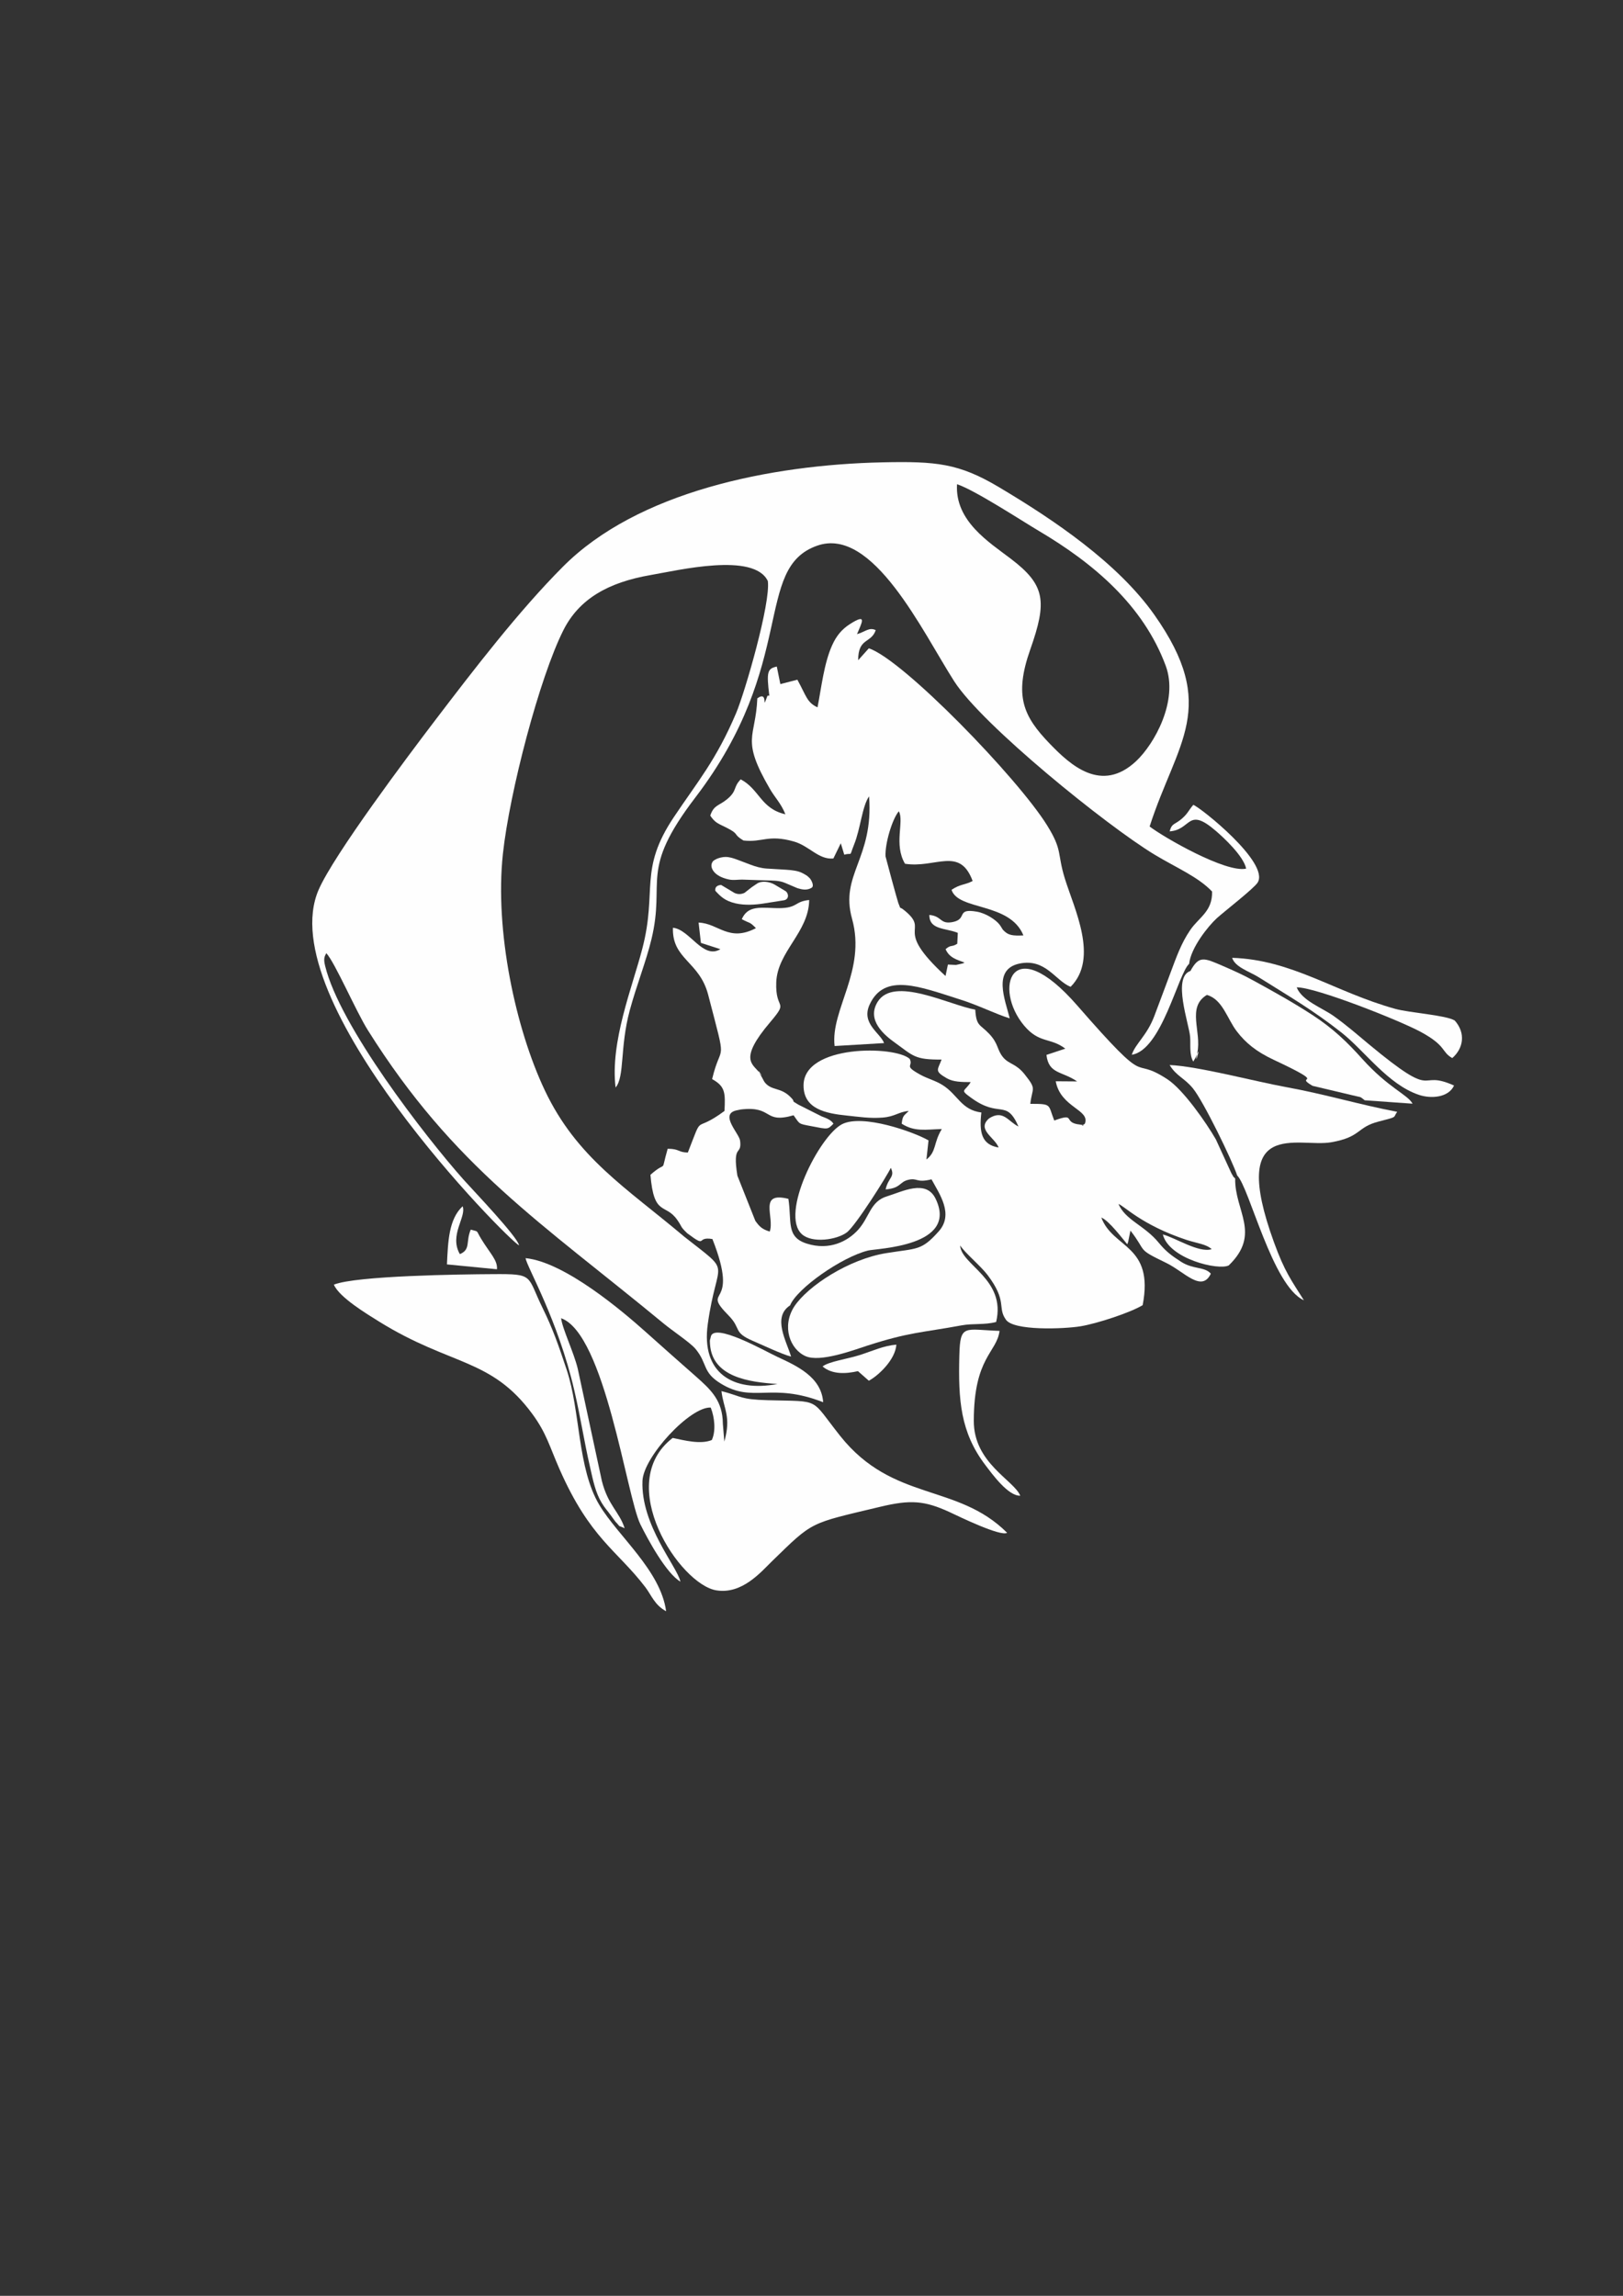 <?xml version="1.0" encoding="UTF-8"?>
<!DOCTYPE svg PUBLIC "-//W3C//DTD SVG 1.1//EN" "http://www.w3.org/Graphics/SVG/1.1/DTD/svg11.dtd">
<!-- Creator: CorelDRAW X8 -->
<svg xmlns="http://www.w3.org/2000/svg" xml:space="preserve" width="210mm" height="297mm" version="1.1" style="shape-rendering:geometricPrecision; text-rendering:geometricPrecision; image-rendering:optimizeQuality; fill-rule:evenodd; clip-rule:evenodd"
viewBox="0 0 21000 29700"
 xmlns:xlink="http://www.w3.org/1999/xlink">
 <rect x="0" y="0" width="21000" height="29700" fill="#333333" stroke="none"/>
 <defs>
  <style type="text/css">
   <![CDATA[
    .fil1 {fill:#FEFEFE}
    .fil0 {fill:#FEFEFE}
   ]]>
  </style>
 </defs>
 <g id="Camada_x0020_1">
  <g id="_3289019325520">
   <path class="fil0" d="M8853 15998c-753,-635 -1389,-1018 -1804,-1893 -378,-798 -649,-2063 -542,-3059 86,-798 474,-2282 783,-2894 203,-403 578,-618 1129,-713 357,-61 1337,-298 1516,78 38,284 -295,1434 -410,1707 -258,610 -503,893 -805,1345 -460,687 -212,947 -409,1703 -131,504 -418,1206 -346,1797 120,-143 53,-514 183,-997 89,-329 211,-630 281,-921 186,-769 -165,-875 568,-1834 1328,-1738 747,-2967 1577,-3258 721,-253 1360,1110 1772,1754 363,567 1975,1869 2591,2242 289,174 562,286 746,478 7,257 -168,332 -281,496 -120,174 -184,362 -256,553 -76,203 -139,375 -211,564 -96,253 -244,355 -291,499 388,-60 600,-1051 742,-1176 23,-210 248,-490 359,-591 95,-86 481,-385 528,-461 158,-256 -739,-971 -833,-1005 -65,77 -68,107 -142,174 -98,87 -134,57 -164,169 285,-19 226,-327 600,-4 92,79 356,321 390,486 -260,59 -1067,-405 -1249,-545 353,-1096 906,-1541 60,-2740 -473,-669 -1296,-1226 -2015,-1653 -514,-305 -807,-333 -1502,-318 -1456,32 -3171,381 -4135,1351 -571,573 -1148,1324 -1666,2004 -336,441 -1294,1716 -1494,2174 -621,1427 2456,4539 2593,4601 -17,-109 -600,-718 -716,-848 -508,-572 -1606,-1994 -1793,-2767 -23,-91 -9,-123 15,-165 110,116 385,754 538,997 1113,1773 2241,2485 3827,3794 109,91 346,248 412,328 160,193 84,300 328,449 423,259 646,-23 1324,241 -23,-327 -341,-470 -593,-587 -157,-73 -830,-457 -862,-256 -9,51 -14,17 -9,94 29,424 507,490 873,513 -574,109 -991,-139 -902,-775 122,-877 335,-625 -305,-1131zm3530 -9734c-29,478 418,752 698,966 447,340 468,552 250,1171 -213,603 -90,866 252,1220 266,276 668,647 1118,225 235,-221 550,-781 382,-1234 -291,-784 -937,-1327 -1640,-1743 -226,-134 -828,-528 -1060,-605z"/>
   <path class="fil0" d="M10276 16903c-164,258 -54,552 147,641 189,84 621,-78 793,-134 553,-179 711,-169 1224,-264 152,-28 299,-4 449,-44 133,-555 -457,-739 -465,-990 59,95 263,262 354,382 258,341 126,417 234,573 91,154 762,125 967,91 217,-35 657,-181 806,-274 150,-784 -385,-729 -535,-1133 97,37 274,273 335,345 6,-7 10,-30 11,-25l31 -151c222,286 69,227 463,418 235,114 458,388 577,139 -80,-93 -228,-52 -387,-155 -133,-86 -199,-138 -287,-245 -185,-226 -429,-290 -521,-501 71,21 298,271 880,464 142,46 254,54 326,120 -166,53 -473,-150 -632,-190 80,316 720,469 853,400 424,-410 74,-707 83,-1124 -40,-44 2,17 -49,-68l-201 -438c-120,-209 -421,-645 -630,-780 -500,-325 -176,181 -1165,-954 -853,-977 -1089,-219 -686,262 198,235 338,150 533,298l-244 81c29,250 202,208 397,343l-277 -2c64,343 449,365 377,549 -82,51 36,22 -64,11 -232,-23 -39,-160 -332,-52 -83,-209 -24,-216 -310,-216 25,-217 88,-179 -74,-383 -112,-140 -201,-128 -276,-217 -84,-99 -58,-176 -184,-308 -118,-124 -165,-94 -178,-310 -343,-63 -1055,-438 -1263,-102 -149,240 91,434 225,530 235,169 254,221 602,217 -49,135 -99,146 67,242 85,49 191,49 310,50 -79,128 -147,92 4,202 375,274 452,7 614,372 -131,-61 -196,-223 -380,-105 -166,145 74,246 123,377 -221,-36 -253,-197 -223,-453 -260,-33 -303,-228 -499,-353 -94,-60 -195,-83 -289,-135 -228,-125 -89,-101 -139,-205 -187,-174 -1377,-189 -1374,345 1,302 284,360 562,388 147,15 297,39 459,26 166,-13 205,-74 340,-86 -59,62 -79,53 -91,165 167,107 308,75 519,69 -111,182 -66,290 -199,394l27 -247c-190,-110 -856,-346 -1120,-209 -293,153 -806,1164 -518,1423 134,120 454,72 581,-24 115,-86 528,-743 569,-835 59,119 -34,125 -67,279 200,-16 175,-96 293,-124 124,-29 97,43 301,-6 100,187 294,451 91,675 -224,250 -271,214 -675,279 -483,77 -1018,425 -1193,692z"/>
   <path class="fil0" d="M10578 9151c-138,-64 -144,-146 -261,-358l-220 57 -46 -227c-123,27 -134,68 -97,376 -8,3 -21,-4 -25,5 -83,225 26,-81 -130,30 -21,518 -220,515 164,1174 66,113 145,188 199,326 -320,-73 -333,-322 -578,-452 -103,107 -41,144 -176,257 -108,89 -171,72 -218,212 62,95 108,105 204,153 188,95 78,80 225,169 242,30 316,-82 652,13 200,56 320,238 512,220l96 -197 45 148c115,-33 58,43 127,-131 84,-207 103,-493 194,-624 61,808 -381,1009 -220,1585 186,668 -281,1176 -226,1645l640 -38c-48,-132 -300,-251 -187,-498 192,-418 653,-230 1168,-67 240,75 461,189 645,245 -59,-238 -228,-636 128,-709 338,-69 464,225 660,301 368,-369 46,-1009 -75,-1401 -102,-331 -26,-360 -229,-687 -380,-613 -1866,-2146 -2307,-2291l-138 154c-1,-294 169,-215 227,-389 -85,-42 -134,21 -242,52 54,-136 147,-284 -94,-129 -102,66 -173,150 -228,273 -105,233 -138,542 -189,803zm1656 3475l31 -148c13,0 99,6 105,5l85 -19c6,-2 17,-7 25,-12 -92,-35 -197,-59 -245,-173 74,-64 73,-21 151,-70l7 -141c-160,-65 -370,-37 -368,-232 168,16 134,125 303,92 196,-39 35,-182 312,-134 119,21 245,105 293,167 23,31 37,59 42,65 68,76 126,81 267,75 -176,-432 -844,-319 -930,-590 116,-77 167,-59 273,-114 -167,-452 -479,-161 -875,-223 -149,-250 -8,-548 -80,-679 -85,99 -181,418 -172,584 0,6 154,575 165,602 45,107 -4,27 84,100 335,276 -167,207 527,845z"/>
   <path class="fil0" d="M8082 19770c-66,-211 -215,-294 -295,-614l-312 -1452c-52,-213 -198,-512 -215,-651 566,202 847,2299 1025,2665 100,203 338,639 519,743 -41,-195 -514,-731 -491,-1304 12,-309 616,-962 883,-948 51,127 68,306 14,420 -146,60 -357,4 -506,-27 -771,591 93,1899 567,1972 331,52 574,-236 717,-376 539,-524 474,-484 1404,-706 389,-93 571,-80 896,70 119,56 661,320 743,267 -647,-646 -1477,-396 -2159,-1252 -398,-500 -236,-444 -935,-463 -366,-10 -329,-47 -602,-118 26,230 130,326 37,653l-19 -230c-3,-299 -150,-437 -354,-617 -209,-184 -415,-366 -654,-580 -275,-245 -1033,-895 -1545,-946 20,121 418,792 631,1711 81,347 125,652 206,1003 36,158 68,320 148,451 44,73 70,95 118,162 10,13 52,73 60,82 83,86 9,35 119,85z"/>
   <path class="fil0" d="M8892 15954c270,202 104,37 326,75 369,934 -168,605 211,991 166,169 53,215 309,325 128,55 378,174 498,205 -60,-202 -246,-510 -13,-663 89,-219 665,-623 1007,-709 114,-29 1178,-51 875,-672 -124,-254 -430,-90 -627,-30 -220,66 -224,268 -378,437 -133,145 -367,268 -661,175 -272,-86 -192,-286 -238,-579 -393,-98 -177,233 -241,423 -97,-28 -134,-64 -187,-139l-232 -584c-68,-425 61,-248 35,-453 -12,-93 -266,-337 -53,-390l62 -13c424,-50 287,189 683,75 84,116 55,108 231,141 217,42 208,45 285,-32 -32,-54 -107,-76 -153,-95l-300 -151c-124,-73 -13,-13 -111,-107 -125,-119 -231,-73 -320,-176 -4,-5 -10,-14 -14,-20l-24 -45c-133,-229 66,74 -38,-68 -83,-113 -272,-165 141,-651 251,-296 64,-140 79,-518 16,-397 421,-646 426,-1063 -211,21 -133,119 -462,104 -203,-9 -339,-18 -410,144 116,63 93,25 183,116 -352,185 -485,-63 -742,-72l30 263 252 81c-226,138 -397,-257 -614,-277 -13,410 343,432 456,867 251,968 173,579 51,1091 171,94 172,178 160,412 -415,308 -263,-2 -474,538 -132,-3 -102,-48 -261,-49 -100,350 8,132 -223,337 45,546 191,361 346,582 72,102 32,80 130,174z"/>
   <path class="fil0" d="M4320 16619c69,165 435,384 587,479 930,576 1447,468 1981,1194 182,248 221,416 350,710 397,904 747,1052 1113,1532 78,103 120,231 268,310 -71,-527 -621,-970 -863,-1373 -287,-478 -244,-1211 -424,-1752 -108,-324 -180,-530 -310,-795 -210,-428 -102,-445 -648,-441 -403,2 -1769,20 -2054,136z"/>
   <path class="fil0" d="M16008 15207c157,153 456,1433 863,1614 -162,-258 -249,-369 -387,-750 -593,-1630 317,-1219 741,-1294 393,-69 324,-194 613,-268 256,-66 182,-45 240,-126 -488,-92 -927,-227 -1444,-321 -387,-70 -1139,-270 -1500,-284 88,145 193,168 303,304 137,170 504,924 571,1125z"/>
   <path class="fil0" d="M15403 12561c-238,80 -17,687 -4,851 8,98 -13,233 41,321l31 -54c92,-233 -33,185 21,-60 59,-270 -141,-590 124,-748 203,57 262,308 386,470 117,153 254,264 480,370 749,352 236,181 501,336l519 123c122,31 82,6 156,64l619 44c-64,-119 -312,-202 -654,-583 -189,-211 -373,-389 -638,-562 -242,-158 -502,-303 -756,-442 -146,-81 -264,-133 -409,-196 -242,-104 -306,-137 -417,66z"/>
   <path class="fil0" d="M18814 14043c-496,-222 -188,226 -1107,-538 -155,-129 -276,-236 -450,-361 -147,-105 -410,-197 -479,-371 241,-4 1338,430 1610,579 332,181 259,255 403,336 144,-126 177,-322 32,-486 -119,-71 -584,-99 -771,-151 -787,-219 -1332,-635 -2109,-660 35,119 225,178 338,248 383,241 703,424 1078,720 300,237 597,668 998,804 159,54 385,37 457,-120z"/>
   <path class="fil0" d="M13201 19349c-82,-201 -602,-421 -601,-967 1,-828 298,-882 333,-1165 -453,-15 -510,-95 -520,317 -15,576 13,995 338,1421 84,110 293,401 450,394z"/>
   <path class="fil0" d="M5783 16357l647 63c11,-117 -90,-205 -205,-395 -73,-121 -24,-85 -134,-118 -67,156 3,257 -141,317 -142,-247 89,-482 36,-619 -179,166 -189,453 -203,752z"/>
   <path class="fil0" d="M10643 17677c125,107 304,96 458,61l141 124c127,-69 343,-273 356,-467 -165,14 -302,79 -465,132 -175,56 -405,85 -490,150z"/>
   <path class="fil1" d="M9330 11448c-54,5 -80,29 -75,75 68,75 126,131 260,163 123,29 263,18 360,3l266 -42c75,-12 64,-95 20,-121l-136 -81c-71,-42 -172,-53 -230,-14l-68 46 -93 73c-40,19 -83,23 -130,2l-174 -104z"/>
   <path class="fil1" d="M9422 11088c-82,-12 -183,28 -203,62 -30,48 -8,103 35,145 44,41 108,69 185,84 53,10 109,0 163,0l305 10c90,3 172,-1 251,33l160 68c62,19 124,31 183,-5 33,-20 9,-77 -17,-116 -32,-34 -37,-40 -101,-74 -56,-29 -124,-38 -216,-44l-249 -15c-72,-5 -141,-25 -210,-51l-150 -57c-39,-14 -82,-32 -136,-40z"/>
  </g>
 </g>
</svg>
